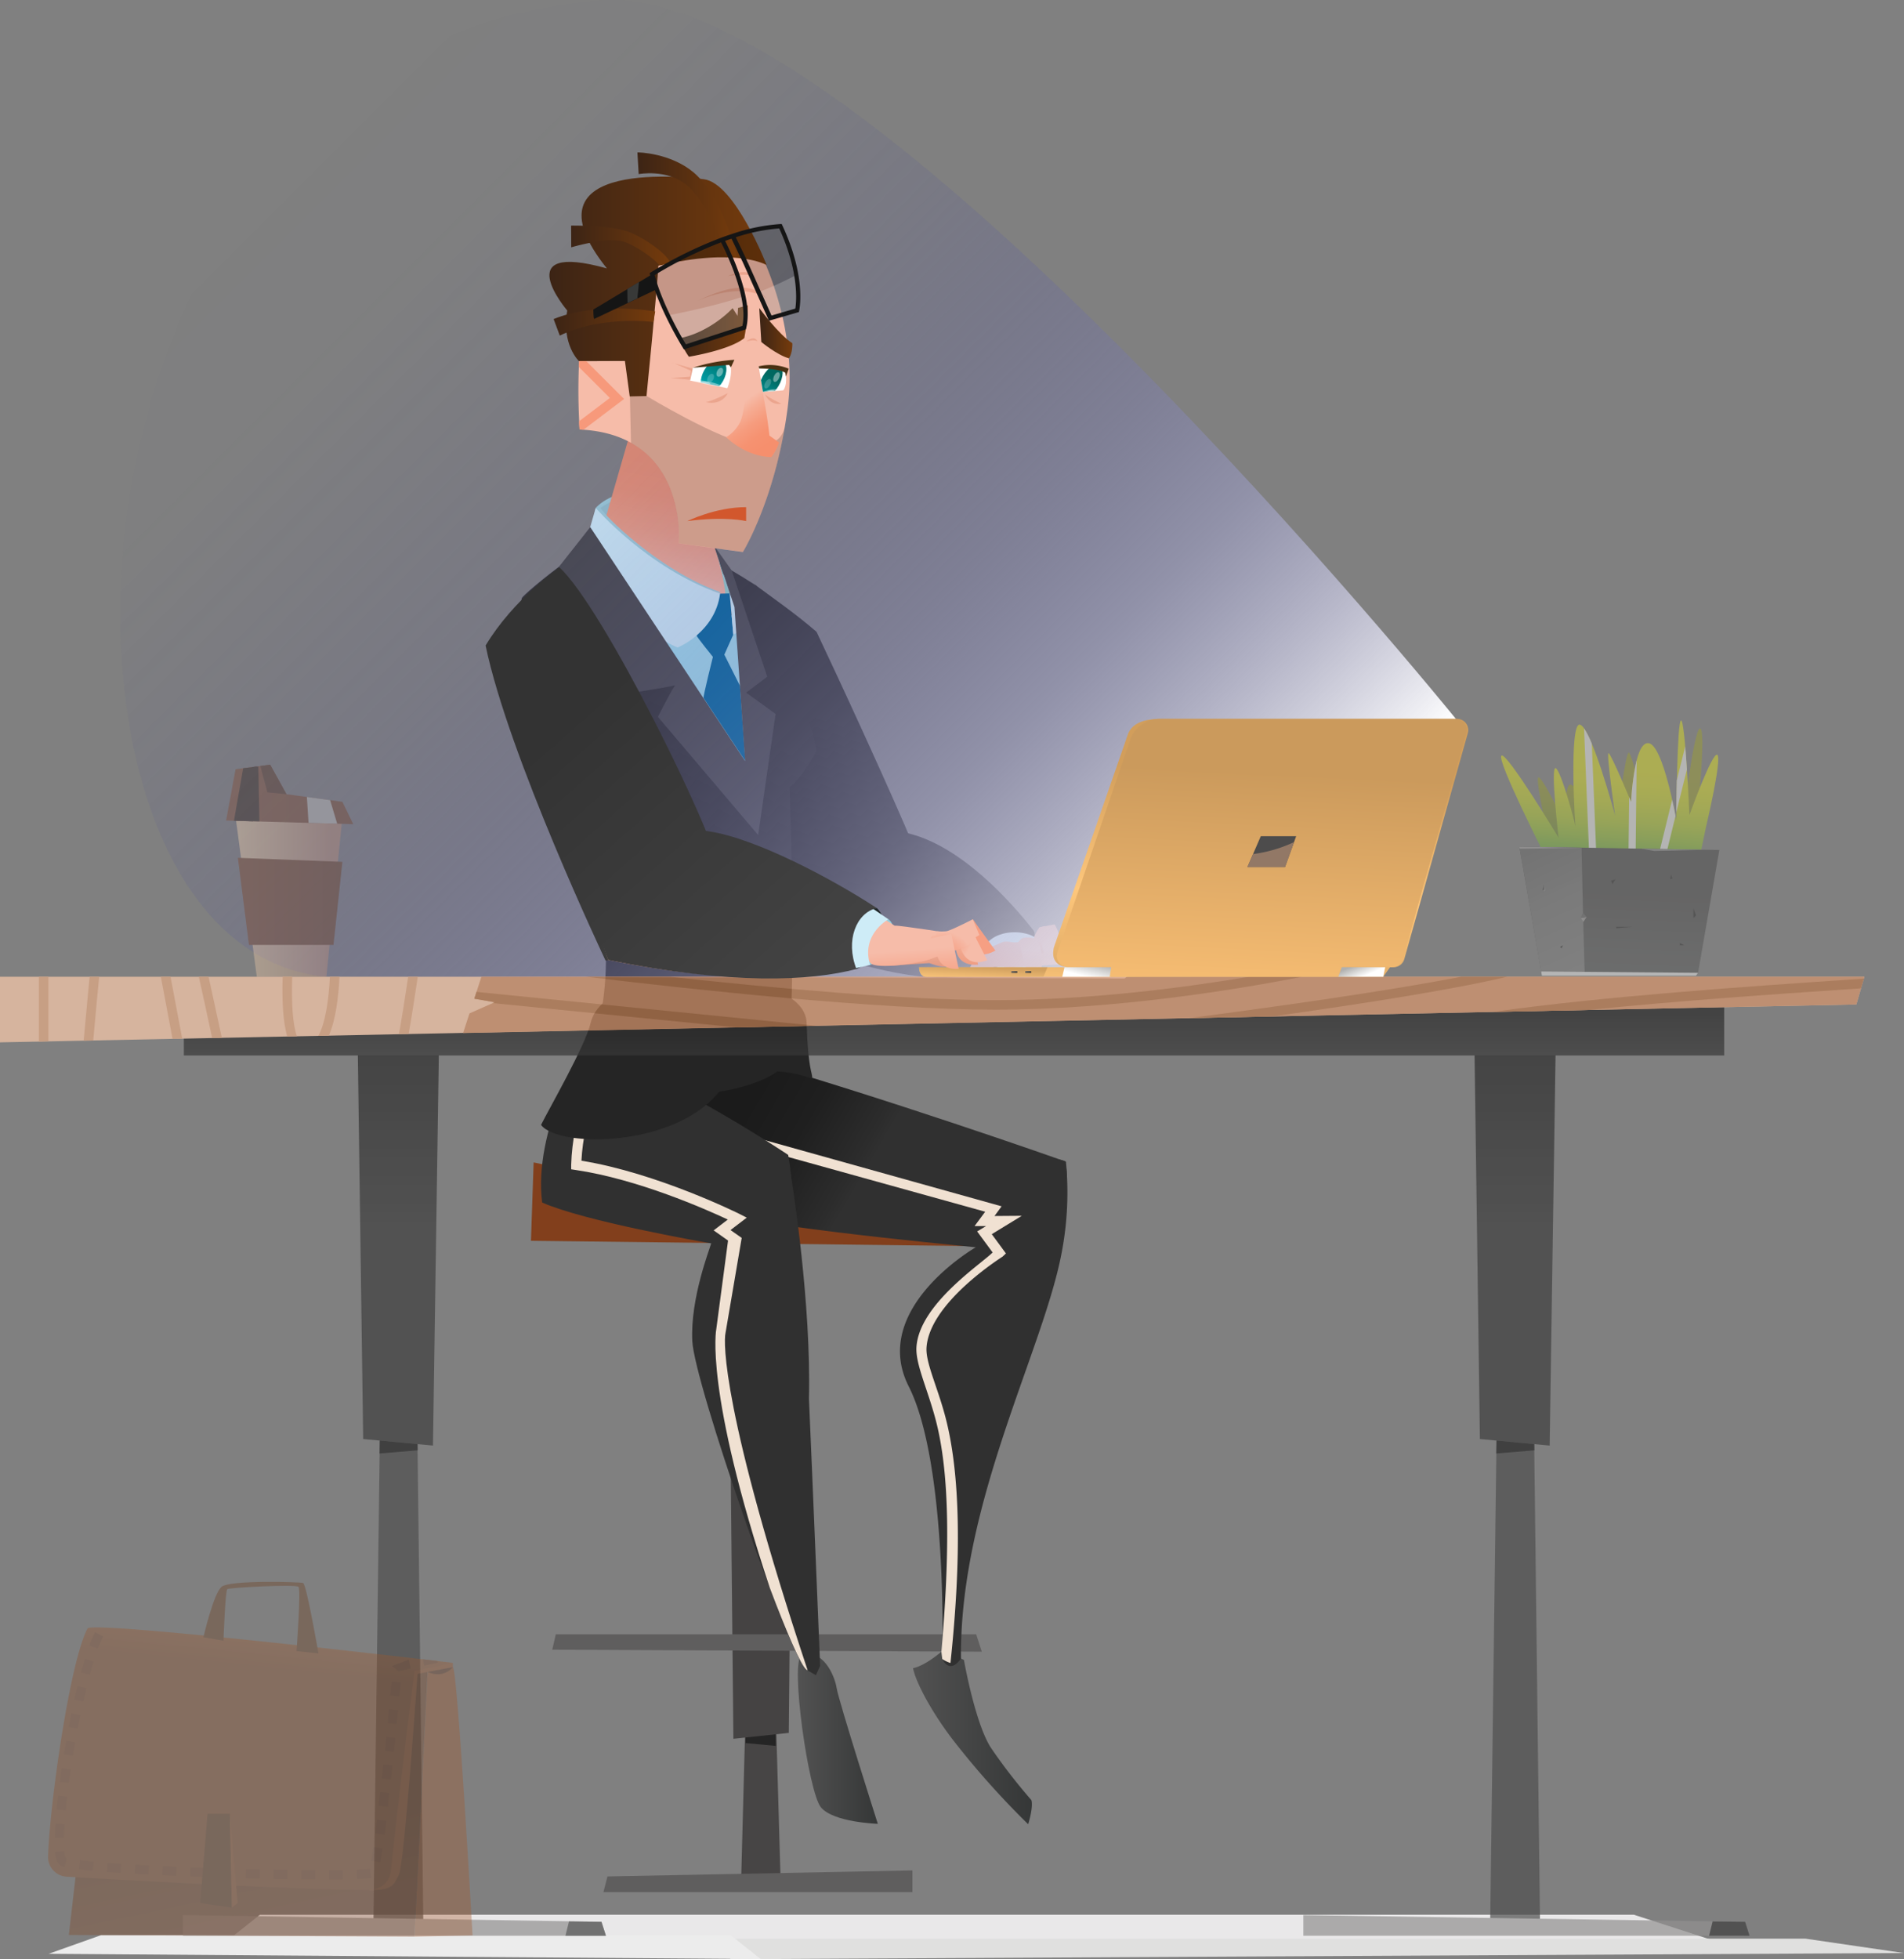 <svg xmlns="http://www.w3.org/2000/svg" xmlns:xlink="http://www.w3.org/1999/xlink" viewBox="0 0 715.26 735.94"><rect x="0" y="0" width="715.26" height="735.94" fill="#808080" stroke="none"/><defs><style>.cls-1{fill:none;}.cls-2{isolation:isolate;}.cls-3{fill:#474545;}.cls-4{fill:url(#linear-gradient);}.cls-5{fill:#252525;}.cls-6{fill:#5f5e5e;}.cls-7{fill:#823f1c;}.cls-8{fill:url(#linear-gradient-2);}.cls-9{fill:url(#linear-gradient-3);}.cls-10{fill:url(#linear-gradient-4);}.cls-11{fill:url(#linear-gradient-5);}.cls-12{fill:#f0e1d2;}.cls-12,.cls-16,.cls-48,.cls-70,.cls-79,.cls-80{mix-blend-mode:multiply;}.cls-13{fill:url(#linear-gradient-6);}.cls-14{fill:url(#linear-gradient-7);}.cls-15{fill:url(#linear-gradient-8);}.cls-17{fill:#e9e8e9;}.cls-18{fill:#e0e0df;}.cls-19{fill:#ececec;}.cls-20{fill:url(#linear-gradient-9);}.cls-21{fill:url(#linear-gradient-10);}.cls-22{fill:url(#linear-gradient-11);}.cls-23{fill:#ceecf7;}.cls-24{fill:url(#linear-gradient-12);}.cls-25{fill:url(#linear-gradient-13);}.cls-26{fill:url(#linear-gradient-14);}.cls-27{fill:url(#linear-gradient-15);}.cls-28{fill:url(#linear-gradient-16);}.cls-29{fill:url(#linear-gradient-17);}.cls-30{fill:url(#linear-gradient-18);}.cls-31{fill:url(#linear-gradient-19);}.cls-32{fill:url(#linear-gradient-20);}.cls-33{fill:url(#linear-gradient-21);}.cls-34{fill:#95c1cc;}.cls-35{fill:#9fced9;}.cls-36{fill:url(#linear-gradient-22);}.cls-37{fill:#9fdbec;}.cls-38{fill:#91cdca;}.cls-39{fill:url(#linear-gradient-23);}.cls-40{fill:#00669c;}.cls-41{fill:#49494a;}.cls-42{fill:url(#linear-gradient-24);}.cls-43{opacity:0.37;}.cls-44{fill:url(#linear-gradient-25);}.cls-45{fill:url(#linear-gradient-26);}.cls-46{fill:#26150e;mix-blend-mode:screen;}.cls-47{fill:#4e2819;}.cls-48{fill:#c6c5c5;}.cls-49{fill:url(#linear-gradient-27);}.cls-50{opacity:0.7;}.cls-51{fill:#4f4f4f;}.cls-52{fill:#919090;}.cls-53{fill:url(#linear-gradient-28);}.cls-54{fill:url(#linear-gradient-29);}.cls-55{fill:url(#linear-gradient-30);}.cls-56{fill:#fbcaab;}.cls-57{fill:#e6ac86;}.cls-58{fill:#d8966c;}.cls-59{fill:#be7c50;}.cls-60{fill:#3f3f3f;}.cls-61{opacity:0.52;}.cls-62{fill:url(#linear-gradient-31);}.cls-63{fill:url(#linear-gradient-32);}.cls-64{fill:#e4e4e3;}.cls-65{fill:url(#linear-gradient-33);}.cls-66{fill:url(#linear-gradient-34);}.cls-67{fill:#303030;}.cls-68{fill:#9b9a9a;}.cls-69{fill:#676767;}.cls-70{fill:#e7e7e7;}.cls-71{fill:#888;}.cls-72{fill:url(#linear-gradient-35);}.cls-73{fill:url(#linear-gradient-36);}.cls-74{fill:url(#linear-gradient-37);}.cls-75{fill:url(#linear-gradient-38);}.cls-76{fill:#4d4c4c;}.cls-77{fill:url(#linear-gradient-39);}.cls-78{fill:url(#linear-gradient-40);}.cls-79{fill:url(#linear-gradient-41);}.cls-80{fill:url(#linear-gradient-42);}.cls-81{fill:#927866;}.cls-82{opacity:0.35;}.cls-83{fill:#a25629;}.cls-84{fill:url(#linear-gradient-43);}.cls-85{fill:url(#linear-gradient-44);}.cls-86{fill:#673519;}.cls-87{fill:#844621;}.cls-88{fill:#6d3b1b;}.cls-89{fill:#9c5429;}.cls-90{fill:#1e2627;}.cls-91{fill:url(#linear-gradient-45);}.cls-92{fill:url(#linear-gradient-46);}.cls-93{fill:#92cddc;}.cls-94{fill:url(#linear-gradient-47);}.cls-95{fill:url(#linear-gradient-48);}.cls-96{fill:url(#linear-gradient-49);}.cls-97{fill:url(#linear-gradient-50);}.cls-98{fill:url(#linear-gradient-51);}.cls-99{fill:url(#linear-gradient-52);}.cls-100{fill:url(#radial-gradient);}.cls-101{fill:url(#radial-gradient-2);}.cls-102{fill:url(#linear-gradient-53);}.cls-103{fill:url(#linear-gradient-54);}.cls-104{fill:#f6bca9;}.cls-105{fill:#eba58e;}.cls-106{fill:#74584d;opacity:0.32;}.cls-107{fill:url(#linear-gradient-55);}.cls-108{fill:url(#linear-gradient-56);}.cls-109{fill:url(#linear-gradient-57);}.cls-110{fill:#d2572d;}.cls-111{fill:#f7997b;}.cls-112,.cls-115,.cls-116,.cls-124{fill:#fff;}.cls-113{clip-path:url(#clip-path);}.cls-114{fill:url(#linear-gradient-58);}.cls-115,.cls-125{opacity:0.2;}.cls-116{opacity:0.4;}.cls-117{clip-path:url(#clip-path-2);}.cls-118{fill:url(#linear-gradient-59);}.cls-119{fill:url(#linear-gradient-61);}.cls-120{fill:url(#linear-gradient-62);}.cls-121{fill:url(#linear-gradient-63);}.cls-122{fill:#4b3214;}.cls-123{fill:url(#linear-gradient-64);}.cls-124{opacity:0.5;}.cls-125{fill:#010101;}.cls-126{fill:#151515;}.cls-127{fill:#383938;}</style><linearGradient id="linear-gradient" x1="7462" y1="559.44" x2="7462" y2="461.82" gradientTransform="translate(-7176.17)" gradientUnits="userSpaceOnUse"><stop offset="0" stop-color="#454343"/><stop offset="1" stop-color="#2d2d2c"/></linearGradient><linearGradient id="linear-gradient-2" x1="342.99" y1="652.51" x2="387.63" y2="652.51" gradientUnits="userSpaceOnUse"><stop offset="0" stop-color="#525252"/><stop offset="1" stop-color="#353737"/></linearGradient><linearGradient id="linear-gradient-3" x1="299.73" y1="653.22" x2="329.76" y2="653.22" xlink:href="#linear-gradient-2"/><linearGradient id="linear-gradient-4" x1="324.5" y1="441.36" x2="280.7" y2="415.81" gradientUnits="userSpaceOnUse"><stop offset="0" stop-color="#303030"/><stop offset="0.1" stop-color="#2c2c2c"/><stop offset="0.57" stop-color="#1f1f1f"/><stop offset="1" stop-color="#1b1b1b"/></linearGradient><linearGradient id="linear-gradient-5" x1="295.28" y1="482.56" x2="254.15" y2="458.57" gradientUnits="userSpaceOnUse"><stop offset="0" stop-color="#303030"/><stop offset="1" stop-color="#303030"/></linearGradient><linearGradient id="linear-gradient-6" x1="249.44" y1="419.01" x2="248.48" y2="389.99" xlink:href="#linear-gradient-5"/><linearGradient id="linear-gradient-7" x1="279.34" y1="420.41" x2="278.41" y2="392.27" xlink:href="#linear-gradient-5"/><linearGradient id="linear-gradient-8" x1="271.83" y1="218.15" x2="260.02" y2="349.29" gradientUnits="userSpaceOnUse"><stop offset="0" stop-color="#333"/><stop offset="1" stop-color="#252525"/></linearGradient><linearGradient id="linear-gradient-9" x1="314.44" y1="270.63" x2="294.93" y2="326.13" gradientUnits="userSpaceOnUse"><stop offset="0" stop-color="#333"/><stop offset="1" stop-color="#212121"/></linearGradient><linearGradient id="linear-gradient-10" x1="7527.79" y1="328.53" x2="7520.28" y2="360.35" gradientTransform="translate(-7176.17)" gradientUnits="userSpaceOnUse"><stop offset="0" stop-color="#f6bca9"/><stop offset="0.61" stop-color="#ea9579"/><stop offset="1" stop-color="#e47f5f"/></linearGradient><linearGradient id="linear-gradient-11" x1="366.66" y1="291.2" x2="348.46" y2="342.96" xlink:href="#linear-gradient-9"/><linearGradient id="linear-gradient-12" x1="7565.11" y1="353.22" x2="7563.05" y2="365.14" gradientTransform="translate(-7176.17)" gradientUnits="userSpaceOnUse"><stop offset="0" stop-color="#f6bca9"/><stop offset="1" stop-color="#f09b7f"/></linearGradient><linearGradient id="linear-gradient-13" x1="402.66" y1="356.92" x2="404.34" y2="366.78" gradientTransform="matrix(1, 0, 0, 1, 0, 0)" xlink:href="#linear-gradient-10"/><linearGradient id="linear-gradient-14" x1="7575.13" y1="355" x2="7576.69" y2="364.16" xlink:href="#linear-gradient-10"/><linearGradient id="linear-gradient-15" x1="7331.36" y1="-979.4" x2="7333.22" y2="-966.14" gradientTransform="translate(-6744.3 -1532.05) rotate(22.38)" xlink:href="#linear-gradient-10"/><linearGradient id="linear-gradient-16" x1="7454.18" y1="-597.32" x2="7456.02" y2="-584.2" gradientTransform="matrix(0.96, 0.27, -0.27, 0.96, -6933.89, -1099.61)" xlink:href="#linear-gradient-10"/><linearGradient id="linear-gradient-17" x1="7568.63" y1="353" x2="7570.62" y2="364.67" xlink:href="#linear-gradient-10"/><linearGradient id="linear-gradient-18" x1="7571.13" y1="355.69" x2="7572.98" y2="368.8" xlink:href="#linear-gradient-10"/><linearGradient id="linear-gradient-19" x1="7562.12" y1="353.43" x2="7561.32" y2="371.29" xlink:href="#linear-gradient-10"/><linearGradient id="linear-gradient-20" x1="7563.49" y1="356.76" x2="7565.33" y2="369.88" xlink:href="#linear-gradient-10"/><linearGradient id="linear-gradient-21" x1="7549.54" y1="350.53" x2="7547.48" y2="362.45" xlink:href="#linear-gradient-12"/><linearGradient id="linear-gradient-22" x1="269.42" y1="266.26" x2="230.69" y2="341.12" xlink:href="#linear-gradient-8"/><linearGradient id="linear-gradient-23" x1="7563.62" y1="222.75" x2="7573.16" y2="175.08" gradientTransform="translate(-7316.17)" gradientUnits="userSpaceOnUse"><stop offset="0" stop-color="#f6bca9"/><stop offset="0.19" stop-color="#f1ad96"/><stop offset="0.47" stop-color="#eb9c81"/><stop offset="0.74" stop-color="#e89174"/><stop offset="1" stop-color="#e78e70"/></linearGradient><linearGradient id="linear-gradient-24" x1="414.77" y1="402.15" x2="88.5" y2="75.88" gradientUnits="userSpaceOnUse"><stop offset="0" stop-color="#fff"/><stop offset="0.02" stop-color="#f6f6fa" stop-opacity="0.96"/><stop offset="0.14" stop-color="#c8c8e1" stop-opacity="0.74"/><stop offset="0.25" stop-color="#9fa0cb" stop-opacity="0.54"/><stop offset="0.37" stop-color="#7c7db8" stop-opacity="0.37"/><stop offset="0.49" stop-color="#6061a9" stop-opacity="0.24"/><stop offset="0.61" stop-color="#4a4c9d" stop-opacity="0.13"/><stop offset="0.74" stop-color="#3a3c95" stop-opacity="0.06"/><stop offset="0.86" stop-color="#313390" stop-opacity="0.01"/><stop offset="1" stop-color="#2e308e" stop-opacity="0"/></linearGradient><linearGradient id="linear-gradient-25" x1="74.57" y1="336.86" x2="110.58" y2="336.86" gradientTransform="translate(13.93)" gradientUnits="userSpaceOnUse"><stop offset="0" stop-color="#ffdcb2"/><stop offset="1" stop-color="#bd8d7b"/></linearGradient><linearGradient id="linear-gradient-26" x1="71.01" y1="298.41" x2="118.78" y2="298.41" gradientTransform="translate(13.93)" gradientUnits="userSpaceOnUse"><stop offset="0" stop-color="#83472d"/><stop offset="1" stop-color="#733e26"/></linearGradient><linearGradient id="linear-gradient-27" x1="75.43" y1="338.59" x2="114.69" y2="338.59" gradientTransform="translate(13.93)" gradientUnits="userSpaceOnUse"><stop offset="0" stop-color="#7f4223"/><stop offset="1" stop-color="#67351b"/></linearGradient><linearGradient id="linear-gradient-28" x1="452.9" y1="464.04" x2="452.9" y2="381.78" gradientTransform="matrix(-1, 0, 0, 1, 1022.06, 0)" gradientUnits="userSpaceOnUse"><stop offset="0" stop-color="#3f3f3f"/><stop offset="1" stop-color="#272727"/></linearGradient><linearGradient id="linear-gradient-29" x1="872.41" y1="464.04" x2="872.41" y2="381.78" xlink:href="#linear-gradient-28"/><linearGradient id="linear-gradient-30" x1="663.67" y1="404.95" x2="663.67" y2="377.72" xlink:href="#linear-gradient-28"/><linearGradient id="linear-gradient-31" x1="415.79" y1="319.97" x2="413.5" y2="288.89" gradientTransform="matrix(-1, 0, 0, 1, 1022.06, 0)" gradientUnits="userSpaceOnUse"><stop offset="0" stop-color="#67883a"/><stop offset="0.14" stop-color="#748d39"/><stop offset="0.44" stop-color="#899538"/><stop offset="0.73" stop-color="#969937"/><stop offset="1" stop-color="#9a9b37"/></linearGradient><linearGradient id="linear-gradient-32" x1="420.08" y1="321.81" x2="417.57" y2="287.81" gradientTransform="matrix(-1, 0, 0, 1, 1022.06, 0)" gradientUnits="userSpaceOnUse"><stop offset="0" stop-color="#6bab43"/><stop offset="0.21" stop-color="#91ba3a"/><stop offset="0.41" stop-color="#afc634"/><stop offset="0.62" stop-color="#c4cf2f"/><stop offset="0.81" stop-color="#d1d42c"/><stop offset="1" stop-color="#d5d62b"/></linearGradient><linearGradient id="linear-gradient-33" x1="414.42" y1="335.22" x2="416.33" y2="381.75" gradientTransform="matrix(-1, 0, 0, 1, 1022.06, 0)" gradientUnits="userSpaceOnUse"><stop offset="0" stop-color="#4d4c4c"/><stop offset="0.51" stop-color="#585959"/><stop offset="1" stop-color="#5c5d5d"/></linearGradient><linearGradient id="linear-gradient-34" x1="460.68" y1="287.19" x2="411.75" y2="393.99" gradientTransform="matrix(-1, 0, 0, 1, 1022.06, 0)" gradientUnits="userSpaceOnUse"><stop offset="0" stop-color="#4d4c4c"/><stop offset="0.2" stop-color="#606060"/><stop offset="0.47" stop-color="#757575"/><stop offset="0.75" stop-color="#828282"/><stop offset="1" stop-color="#868686"/></linearGradient><linearGradient id="linear-gradient-35" x1="3355.96" y1="290.17" x2="3351.27" y2="383.9" gradientTransform="translate(-2881.04)" gradientUnits="userSpaceOnUse"><stop offset="0" stop-color="#d29e5b"/><stop offset="0.5" stop-color="#fec77c"/><stop offset="1" stop-color="#d29e5b"/></linearGradient><linearGradient id="linear-gradient-36" x1="3314.87" y1="361.72" x2="3314.31" y2="372.87" gradientTransform="translate(-2881.04)" gradientUnits="userSpaceOnUse"><stop offset="0" stop-color="#e7b26c"/><stop offset="1" stop-color="#fec77c"/></linearGradient><linearGradient id="linear-gradient-37" x1="3356.4" y1="290.22" x2="3351.72" y2="383.95" gradientTransform="translate(-2881.04)" gradientUnits="userSpaceOnUse"><stop offset="0" stop-color="#cb9a5c"/><stop offset="1" stop-color="#fdc276"/></linearGradient><linearGradient id="linear-gradient-38" x1="3250.43" y1="363.45" x2="3250.16" y2="368.77" gradientTransform="translate(-2881.04)" gradientUnits="userSpaceOnUse"><stop offset="0" stop-color="#d3a261"/><stop offset="1" stop-color="#fec77c"/></linearGradient><linearGradient id="linear-gradient-39" x1="3266.56" y1="364.1" x2="3268.01" y2="366.05" gradientTransform="translate(-2881.04)" gradientUnits="userSpaceOnUse"><stop offset="0" stop-color="#6e6e6e"/><stop offset="1" stop-color="#333"/></linearGradient><linearGradient id="linear-gradient-40" x1="3261.33" y1="364.1" x2="3262.77" y2="366.05" xlink:href="#linear-gradient-39"/><linearGradient id="linear-gradient-41" x1="3290.48" y1="360.81" x2="3289.02" y2="366.79" gradientTransform="translate(-2881.04)" gradientUnits="userSpaceOnUse"><stop offset="0" stop-color="#b0b0af"/><stop offset="1" stop-color="#fff"/></linearGradient><linearGradient id="linear-gradient-42" x1="3391.32" y1="362.02" x2="3393.27" y2="366.74" gradientTransform="translate(-2881.04)" gradientUnits="userSpaceOnUse"><stop offset="0" stop-color="#b0b0af"/><stop offset="0.6" stop-color="#e0e0df"/><stop offset="1" stop-color="#fff"/></linearGradient><linearGradient id="linear-gradient-43" x1="7551.41" y1="720.37" x2="7557.26" y2="692.84" gradientTransform="matrix(-1, 0, 0, 1, 7653.94, 0)" gradientUnits="userSpaceOnUse"><stop offset="0" stop-color="#844621"/><stop offset="1" stop-color="#79401d"/></linearGradient><linearGradient id="linear-gradient-44" x1="7556.5" y1="626.02" x2="7555.58" y2="616.99" gradientTransform="matrix(-1, 0, 0, 1, 7653.94, 0)" gradientUnits="userSpaceOnUse"><stop offset="0" stop-color="#904d24"/><stop offset="1" stop-color="#9d5529"/></linearGradient><linearGradient id="linear-gradient-45" x1="208.07" y1="274.67" x2="303.51" y2="382.84" gradientUnits="userSpaceOnUse"><stop offset="0" stop-color="#333"/><stop offset="1" stop-color="#444"/></linearGradient><linearGradient id="linear-gradient-46" x1="7520.22" y1="352.45" x2="7521.16" y2="373.31" gradientTransform="translate(-7176.17)" gradientUnits="userSpaceOnUse"><stop offset="0" stop-color="#f6bca9"/><stop offset="0.14" stop-color="#f1b19c"/><stop offset="0.44" stop-color="#e79f87"/><stop offset="0.73" stop-color="#e2947a"/><stop offset="1" stop-color="#e09076"/></linearGradient><linearGradient id="linear-gradient-47" x1="7459.73" y1="350.25" x2="7447.75" y2="418.11" gradientTransform="translate(-7176.17)" gradientUnits="userSpaceOnUse"><stop offset="0" stop-color="#f6bca9"/><stop offset="0.34" stop-color="#f6ac94"/><stop offset="0.68" stop-color="#f6a287"/><stop offset="1" stop-color="#f69f83"/></linearGradient><linearGradient id="linear-gradient-48" x1="7519.21" y1="356.81" x2="7520.58" y2="374.89" xlink:href="#linear-gradient-47"/><linearGradient id="linear-gradient-49" x1="210.13" y1="272.85" x2="305.57" y2="381.02" xlink:href="#linear-gradient-45"/><linearGradient id="linear-gradient-50" x1="7540.56" y1="351.13" x2="7537.75" y2="367.07" gradientTransform="translate(-7176.17)" gradientUnits="userSpaceOnUse"><stop offset="0" stop-color="#f6bca9"/><stop offset="0.06" stop-color="#f5b8a4"/><stop offset="0.38" stop-color="#f1a88f"/><stop offset="0.7" stop-color="#ef9d82"/><stop offset="1" stop-color="#ee9a7e"/></linearGradient><linearGradient id="linear-gradient-51" x1="7197.74" y1="1747.04" x2="7194.75" y2="1763.96" gradientTransform="matrix(0.91, -0.43, 0.45, 0.96, -6937.54, 1730.74)" xlink:href="#linear-gradient-47"/><linearGradient id="linear-gradient-52" x1="7535.87" y1="350.99" x2="7533.46" y2="364.64" xlink:href="#linear-gradient-47"/><radialGradient id="radial-gradient" cx="7383.81" cy="1296" r="11.31" gradientTransform="matrix(0.96, -0.28, 0.29, 1, -7110.21, 1122.45)" gradientUnits="userSpaceOnUse"><stop offset="0" stop-color="#f69f83"/><stop offset="0.32" stop-color="#f6a287"/><stop offset="0.66" stop-color="#f6ac94"/><stop offset="1" stop-color="#f6bca9"/></radialGradient><radialGradient id="radial-gradient-2" cx="7530.49" cy="361.07" r="11.31" gradientTransform="translate(-7176.17)" xlink:href="#radial-gradient"/><linearGradient id="linear-gradient-53" x1="7527.24" y1="356.2" x2="7528.61" y2="374.28" xlink:href="#linear-gradient-47"/><linearGradient id="linear-gradient-54" x1="7531.72" y1="355.86" x2="7533.09" y2="373.94" xlink:href="#linear-gradient-47"/><linearGradient id="linear-gradient-55" x1="206.39" y1="107.63" x2="288.01" y2="107.63" gradientUnits="userSpaceOnUse"><stop offset="0" stop-color="#3c2415"/><stop offset="1" stop-color="#753b0c"/></linearGradient><linearGradient id="linear-gradient-56" x1="285.23" y1="125.16" x2="297.66" y2="125.16" xlink:href="#linear-gradient-55"/><linearGradient id="linear-gradient-57" x1="255.27" y1="124.36" x2="280.88" y2="124.36" xlink:href="#linear-gradient-55"/><clipPath id="clip-path"><path class="cls-1" d="M273.68,135.61s2.37,2.66-.42,10.2c-7-1.73-14-2.86-14-2.86l1.05-4.82Z"/></clipPath><linearGradient id="linear-gradient-58" x1="7441.58" y1="-2659.98" x2="7444.01" y2="-2676.66" gradientTransform="translate(-7629.31 -254.27) rotate(22.59)" gradientUnits="userSpaceOnUse"><stop offset="0" stop-color="#00b5c4"/><stop offset="1" stop-color="#006860"/></linearGradient><clipPath id="clip-path-2"><path class="cls-1" d="M295,139.82c1,4.79-.7,6.75-.7,6.75l-7.69.59L285,137.6S290.88,137.12,295,139.82Z"/></clipPath><linearGradient id="linear-gradient-59" x1="6195.62" y1="-2842.15" x2="6197.8" y2="-2856.81" gradientTransform="matrix(1.12, 0.5, -0.36, 0.94, -7652.06, -255.31)" xlink:href="#linear-gradient-58"/><linearGradient id="linear-gradient-61" x1="207.97" y1="120.96" x2="246.13" y2="120.96" xlink:href="#linear-gradient-55"/><linearGradient id="linear-gradient-62" x1="214.51" y1="92.3" x2="251.74" y2="92.3" xlink:href="#linear-gradient-55"/><linearGradient id="linear-gradient-63" x1="239.45" y1="77" x2="276.72" y2="77" xlink:href="#linear-gradient-55"/><linearGradient id="linear-gradient-64" x1="7672.1" y1="-762.37" x2="7684.54" y2="-748.84" gradientTransform="translate(-7426.47 -92.16) rotate(7.48)" gradientUnits="userSpaceOnUse"><stop offset="0" stop-color="#f6bca9"/><stop offset="0.21" stop-color="#f6ac93"/><stop offset="0.48" stop-color="#f69c7e"/><stop offset="0.75" stop-color="#f69271"/><stop offset="1" stop-color="#f68f6d"/></linearGradient></defs><title>Asset 2</title><g class="cls-2"><g id="Layer_2" data-name="Layer 2"><g id="Layer_1-2" data-name="Layer 1"><polygon class="cls-3" points="293.3 708.47 278.36 708.47 280.32 634.64 291.17 634.43 293.3 708.47"/><polygon class="cls-4" points="296.32 650.93 275.51 653.14 273.56 458.78 298.1 458.78 296.32 650.93"/><polygon class="cls-5" points="280.09 654.75 291.43 655.81 291.38 651.46 280.11 652.65 280.09 654.75"/><polygon class="cls-6" points="342.75 702.59 228.2 704.85 226.69 710.74 342.75 710.74 342.75 702.59"/><polygon class="cls-7" points="372.06 468.16 199.46 466.08 200.47 436.64 239.19 444.76 367.74 442.9 372.06 468.16"/><polygon class="cls-6" points="368.83 620.43 207.46 619.68 208.8 613.88 366.7 613.88 368.83 620.43"/><path class="cls-8" d="M354.4,619.78S348,625.59,343,626.61c.8,4.6,6.28,15.52,14.81,26.72a312.93,312.93,0,0,0,28.44,31.91c2.13-7.2,1.18-9.09,1.18-9.09a210,210,0,0,1-15.12-19.54c-6-9.14-10.2-33.09-10.2-33.09Z"/><path class="cls-9" d="M301.14,621.9c7.82-2.94,12.39,7.32,13.15,12.18s15.47,51,15.47,51-16.62-.5-21.36-6.17S296.71,623.56,301.14,621.9Z"/><path class="cls-10" d="M276,396.17s-39.26,12.74-15.6,57c15,6.7,93.32,14,106.08,15.35,10.47,1.08,23.53.15,28.93-7.24,7.25-9.93,5.46-22.95,4.55-25.1C397,435.13,333.21,412.61,276,396.17Z"/><path class="cls-11" d="M380.24,443.18a39.88,39.88,0,0,0-13.72,25.36s-39.93,23-25.15,52.23S354,623.21,354,623.21s2.67,6,7-.23c-.55-58.91,31.43-116.6,38-153.36a119.62,119.62,0,0,0,1.42-33.29C398.29,435.35,392.06,433.37,380.24,443.18Z"/><path class="cls-12" d="M373.6,456.77l2.66-3.64L266.85,422.55l-1.13,3.61,104.38,29-4,5.4h4.32l-3.34,2,5.81,7.9c-4.37,4.42-27.55,19.46-28.61,35.52-.41,6.2,3.95,15.26,7.06,26.74,5.65,20.82,5.43,51.37,2.31,87.79.21,1.72.32,2.67.32,2.67a12,12,0,0,0,3.08,1.49c4.13-38.77,3.86-71.13-2.06-93-3-11.13-7.3-19.92-6.93-25.49,1.11-17,28.43-34,28.62-34.2l1.21-1.15-5.32-7.24,11.29-6.9Z"/><path class="cls-13" d="M219.27,392.8s-19.06,31.72-15.6,58.9c15.75,7,59.94,14.74,63.54,15.35,25.92,4.39,33.66-6.18,28.88-33.24C292.77,431.62,255.28,406.68,219.27,392.8Z"/><path class="cls-14" d="M303.89,525.45c.88-35.81-6.07-79.43-6.73-83.83-1.31-8.7-20.75-10.41-30,25.43-.53,2.09-7.89,20.62-7.09,36.71s36.55,118.66,42.76,123.39l3.68,2.1,1.58-3.52S305.13,553.06,303.89,525.45Z"/><path class="cls-12" d="M272.54,500.76,278.63,465l-4.2-2.95,6.09-4.66L277.81,456c-.31-.15-31-15.43-59.39-20,.89-17,8-32.41,8.1-32.57l-3.43-1.61c-.32.7-8,17.24-8.52,35.73l0,1.68,1.66.25c23.34,3.44,48.9,14.74,57.18,18.62l-5.32,4.07,5.41,3.82-4.41,33.21s-4.65,22.55,20.1,97.27c6.27,16.58,11.65,29.11,13.73,30.69l.49.28C271.24,530.72,271.78,504.07,272.54,500.76Z"/><path class="cls-15" d="M221.91,384.17c-2.08,8.78-15.65,32.3-18.66,38.38,6.76,9.08,54.71,8.57,69.3-15.92,16.27-8.75,32.6-1.19,32.6-1.46,0-2.66-1.58-3.2-2.14-21C302.33,362.43,227.64,360.05,221.91,384.17Z"/><g class="cls-16"><polygon class="cls-17" points="82.35 731.39 97.67 719.22 613.74 719.22 651.34 731.39 82.35 731.39"/><polygon class="cls-18" points="715.26 733.63 678.26 728.22 269.1 728.22 274.45 735.94 715.26 733.63"/><polygon class="cls-19" points="285.76 735.88 274.45 726.9 37.98 726.9 18.25 733.91 285.76 735.88"/></g><path class="cls-20" d="M284.12,220c4.63,3.48,14.49,10.28,22.62,17.33,7.73,16.25,28.88,62.08,36.52,80.68,5.82,14.19-15.82,53.22-36.52,38.63C287.84,343.34,273,211.68,284.12,220Z"/><path class="cls-21" d="M309.65,358.35s-12.42-41.53,30.28-44.74c22.83,4.7,41.32,27.87,47.17,35.48,1,1.33-2.14,6.61-2.14,6.61S378.43,375,309.65,358.35Z"/><path class="cls-22" d="M309.65,358.35s-14.51-44.25,30.28-45.61c20.95,4.31,40.59,26.91,48.21,36.63,2.14,2.73-2,11.13-16.08,15.14S344.94,369.35,309.65,358.35Z"/><ellipse class="cls-23" cx="381.14" cy="357.37" rx="11.38" ry="7.19"/><path class="cls-24" d="M376.66,353.86s-1.44,8.86.83,9.4,17.11-1,21.93-1.05c1.68-6,.53-8.89.53-8.89s-6.28-2.67-17.38.54C380.71,354.4,378.81,353.3,376.66,353.86Z"/><path class="cls-25" d="M407.89,356.93c1,2.39-1.36,3.89-3.44,3.68s-6-.76-6.68-2.42-1.06-4.2.77-4.83S406.92,354.55,407.89,356.93Z"/><path class="cls-26" d="M398.38,351.11s-3.25,1.46-3.91,3.9.39,3.8,2.49,3.9,6.85-.62,7-2.65S403.53,350.89,398.38,351.11Z"/><path class="cls-27" d="M404.41,354.26c.09-.11,4.4,1.19,4.4,1.19a12.54,12.54,0,0,1-2.34,9.61c-3.08-.61-4-1.78-4-1.78S403.42,355.59,404.41,354.26Z"/><path class="cls-28" d="M398.38,351.11a40.77,40.77,0,0,1,5.34.52,14.27,14.27,0,0,1-1.38,11.16c-3.57-.29-4.81-1.49-4.81-1.49S397.45,352.75,398.38,351.11Z"/><path class="cls-29" d="M390.45,348.4a11.71,11.71,0,0,0-1.38,2.25,12.18,12.18,0,0,0-.8,2.13c-.72,2.64.68,5.15,3,5.26s5.58-2.78,5.73-5S396,346.51,390.45,348.4Z"/><path class="cls-30" d="M390.45,348.4c.06-.17,5.77-1.15,5.77-1.15A17,17,0,0,1,398,359.84c-3.74.78-5.35-.14-5.35-.14S390,350.47,390.45,348.4Z"/><path class="cls-31" d="M389.15,352.69a8.51,8.51,0,0,0-4.85-.34c-1,.18-3.5,3.18-2.27,5.64s4.37,2.09,5.81,1.22S391,356.54,389.15,352.69Z"/><path class="cls-32" d="M383.38,353.78c.06-.16,5.77-1.09,5.77-1.09A15.18,15.18,0,0,1,391,364.53c-3.74.74-5.35-.13-5.35-.13S382.89,355.73,383.38,353.78Z"/><path class="cls-33" d="M376.66,353.86,367.22,358l-3.54,6.81s6.37,3.35,8.48-1.4a29.43,29.43,0,0,1,5.33-.17S381.53,358.3,376.66,353.86Z"/><polygon class="cls-34" points="272.68 222.67 264.28 195.88 265.11 195.47 274.12 222.96 272.68 222.67"/><path class="cls-34" d="M265.11,195.47s-25.85-19.15-41.46-4.19c-1.29,10.84-1.68,14.14-1.68,14.14s9.13-12.68,36.35-2.41C263,201.47,265.11,195.47,265.11,195.47Z"/><path class="cls-35" d="M223.79,190.8s6.52-7.84,20.5-5.7c14.59,2.24,20.82,10.37,20.82,10.37l-.83.41s-8.74-8-20.2-9.49-18.43,4.41-18.43,4.41Z"/><path class="cls-36" d="M297,385.71c1.74-36.45-.41-89.92-.41-89.92s5.45-4.4,10.15-13.8c-4.12-22.91-22.62-62-22.62-62s-33.49-21.74-45.53-22-42.4,25.5-42.59,26.73c-11.46,72.55,25.85,102.22,25.85,102.22s12.63,28.19.54,67.79c-2.56,8.66,17.11,16.28,36.87,16.18,18.8-.1,37.68-7.5,37.53-15.46C296.73,392.25,296.83,389.14,297,385.71Z"/><polygon class="cls-37" points="240.09 231.92 282.36 291.32 278.03 231.06 240.09 231.92"/><polygon class="cls-38" points="274.12 222.96 265.11 195.47 258.32 203.01 274.88 237.14 274.12 222.96"/><path class="cls-39" d="M236.33,164,225,203.26s20.73,32.47,41.24,32.18S251.45,164,251.45,164Z"/><path class="cls-35" d="M225.65,190.8c.64,2.09,21.59,23.35,44.86,31.6V223s-30.75-10.13-36.37-15.1-10.35-17.14-10.35-17.14Z"/><path class="cls-40" d="M270.51,223l3.61-.08,1.35,15.45-3.37,7.53L278,257.66l2,28.24s-15.45-23.29-15.7-23.71,3.51-15.45,3.51-15.45-6.33-7.8-6.1-8S270.51,223,270.51,223Z"/><polygon class="cls-23" points="274.12 222.96 275.47 238.41 280.31 235.45 272.21 216.3 271.51 215.31 274.12 222.96"/><path class="cls-23" d="M223.79,190.8S243,213.24,270.51,223c-1.9,14.55-15.93,20.23-15.93,20.23s-21.23-7.81-34.92-37.78C221.47,198.7,223.79,190.8,223.79,190.8Z"/><path class="cls-41" d="M221.73,198l-11.82,15,29.32,46.95s15-2.39,14.54-2.6-6.62,11.92-6.62,11.92l37.66,44.4,6.55-45.49-11.05-8,7.91-6L274.88,214.3l-6.69-9.42L275.91,228l4,57.88Z"/><path class="cls-42" d="M422.46,367.55l-299.84-.66C1.66,356,12.59,15.26,226.36.12,322.92-6.71,546.89,270,546.89,270"/><g class="cls-43"><polygon class="cls-44" points="122.62 366.89 96.47 366.89 88.5 306.84 128.62 306.84 122.62 366.89"/><polygon class="cls-45" points="132.71 309.59 84.94 308.22 88.5 288.94 101.49 287.24 107.63 298.33 128.62 301.18 132.71 309.59"/><polygon class="cls-46" points="97.05 287.9 97.43 308.51 87.89 308.31 91.35 288.57 97.05 287.9"/><polygon class="cls-47" points="107.63 298.33 100.47 297.64 97.79 287.72 101.49 287.24 107.63 298.33"/><path class="cls-46" d="M94.7,288.13c0,.33-2.36,20.3-2.36,20.3l2.69.08,1.39-20.61Z"/><polygon class="cls-48" points="115.28 299.37 115.91 309.11 126.67 309.41 124.01 300.55 115.28 299.37"/><polygon class="cls-49" points="89.36 322.22 128.62 323.74 125.28 354.95 93.53 354.95 89.36 322.22"/></g><g class="cls-50"><polygon class="cls-51" points="559.75 725.93 578.57 725.93 576.1 522.39 562.43 522.16 559.75 725.93"/><polygon class="cls-52" points="489.61 719.37 653.52 721.89 655.21 727.13 489.61 727.13 489.61 719.37"/><polygon class="cls-53" points="555.94 540.54 582.15 543 584.62 379.22 553.7 379.22 555.94 540.54"/><polygon class="cls-5" points="576.39 544.79 562.1 545.97 562.17 541.12 576.36 542.46 576.39 544.79"/><polygon class="cls-51" points="140.24 725.93 159.06 725.93 156.6 522.39 142.93 522.16 140.24 725.93"/><polygon class="cls-52" points="68.75 719.37 225.95 721.89 227.63 727.13 68.75 727.13 68.75 719.37"/><polygon class="cls-54" points="136.43 540.54 162.65 543 165.11 379.22 134.19 379.22 136.43 540.54"/><polygon class="cls-55" points="69.07 396.47 647.71 396.47 647.71 377.87 69.07 379.22 69.07 396.47"/><polygon class="cls-5" points="156.89 544.79 142.59 545.97 142.66 541.12 156.86 542.46 156.89 544.79"/><polygon class="cls-56" points="700.37 366.89 0 366.89 0 391.54 697.35 377.31 700.37 366.89"/><path class="cls-57" d="M123.93,366.89h3.59c-.36,7.85-1.43,16.27-4,22.13l-3.92.08C122.19,384.37,123.49,375.87,123.93,366.89Z"/><path class="cls-57" d="M107.9,389.34c-1.63-5.59-2-13.9-1.71-22.45h3.58c-.3,9.4.11,17.73,1.77,22.38Z"/><path class="cls-57" d="M33.12,372.6c.18-1.91.36-3.82.55-5.71h3.58c-.82,8.56-1.6,16.86-2.22,23.94l-3.6.07C31.89,385.72,32.45,379.6,33.12,372.6Z"/><path class="cls-57" d="M153.34,366.89h3.6c-.42,2.84-.89,5.94-1.37,9-.78,5-1.47,9.21-2.06,12.48l-3.64.07C150.84,383.1,152.09,375.25,153.34,366.89Z"/><polygon class="cls-57" points="14.62 366.89 18.19 366.89 18.19 391.17 14.62 391.24 14.62 366.89"/><path class="cls-57" d="M74.69,366.89h3.65c.39,1.74.77,3.48,1.16,5.23,1.48,6.73,2.76,12.65,3.84,17.72l-3.64.08C78.23,383,76.5,375.08,74.69,366.89Z"/><polygon class="cls-57" points="60.42 366.89 64.06 366.89 68.45 390.14 64.82 390.22 60.42 366.89"/><polygon class="cls-58" points="180.85 366.89 178.17 375.14 185.85 376.47 176.37 380.66 173.96 388.05 697.35 377.31 700.37 366.89 180.85 366.89"/><polygon class="cls-59" points="178.17 375.14 179 372.59 306.67 385.33 276.79 385.94 185.12 376.8 185.85 376.47 178.17 375.14"/><path class="cls-59" d="M692.68,368.11l7.49-.51-1.07,3.66-6.18.42c-25.37,1.71-62.16,4.21-96.06,7.69l-36,.74C601.86,374.26,657.94,370.46,692.68,368.11Z"/><path class="cls-59" d="M549,366.89h17.21C546.3,371.65,512.17,377,478,381.81l-31.42.65C481.63,377.86,521.53,372.18,549,366.89Z"/><path class="cls-59" d="M373.88,379.26h-.28c-43.45,0-112.53-7.46-153.5-12.37h31.41c39.4,4.3,88.47,8.77,122.09,8.79h.28c34.92,0,70.3-4.58,95.43-8.79h20C465.7,371.52,419.4,379.26,373.88,379.26Z"/><polygon class="cls-60" points="213.75 721.75 212.41 727.13 227.63 727.13 225.95 721.89 213.75 721.75"/><polygon class="cls-60" points="643.37 721.75 642.03 727.13 657.25 727.13 655.57 721.89 643.37 721.75"/></g><g class="cls-61"><path class="cls-62" d="M637.49,307.62s3.63-33.79,1.17-34-6.92,38.66-6.92,38.66l-13.85-8.11s-4.69-21-6-21.45-4.92,29-4.92,29-15-17.4-17.2-17-2,17.43-1.79,16.09S579.24,291.41,577.9,292s4.47,26,4.47,26l51.34,5Z"/><path class="cls-63" d="M580.36,321.36S562,285.17,564.05,283.83s21.45,30.83,21.45,30.83-3.13-26.81-1.12-26.14,7.82,22.12,7.59,22.79-2.68-40.22,1.57-39.1,13,33.29,13.18,34.18-3.35-23.46-2.46-23.46,8.49,18.32,8.49,18.32.9-22.56,6.48-22.11,10.5,29,10.5,29,.23-37.53,1.79-37.53,3.13,35.52,3.13,35.52,8.71-24.13,10.5-22.57-4.25,27-4.25,27l-3,14.41Z"/><g class="cls-16"><path class="cls-64" d="M612,299.42l.76,1.83a90.31,90.31,0,0,1,2.07-15.66l-.4,36.06-2.68,0Z"/><path class="cls-64" d="M595.06,273.61a31.2,31.2,0,0,1,2.92,5.74l1.71,42.17-2.68,0Z"/><path class="cls-64" d="M628.17,300.38c.57,2.55,1,4.73,1.26,6.13l-3.74,15.23-2.75,0Z"/><path class="cls-64" d="M633.07,280.4c.23,2.68.45,5.68.64,8.65l-4,16.11c0-2.8.09-7.24.19-12Z"/></g><polygon class="cls-65" points="645.89 319.29 637.9 365.43 637.12 366.5 579.24 366.5 570.75 318.01 645.89 319.29"/><polygon class="cls-66" points="570.75 318.01 594.14 318.41 594.67 343.03 593.84 344.82 594.76 346.38 595.33 366.5 579.24 366.5 570.75 318.01"/><polygon class="cls-67" points="606.87 330.3 605.68 332.16 605.23 330.75 606.87 330.3"/><polygon class="cls-67" points="632.64 355.1 631.07 354.2 631.07 355.1 632.64 355.1"/><polygon class="cls-67" points="627.72 328.52 627.43 330.3 628.27 329.98 627.72 328.52"/><polygon class="cls-67" points="613.28 348.12 607.14 348.12 607.14 348.68 613.28 348.12"/><polygon class="cls-51" points="579.97 332.16 580.3 334.43 579.41 334.43 579.97 332.16"/><path class="cls-68" d="M580,332.16s.54,2.46.48,2.46-1-.19-1-.19l.76-.07Z"/><polygon class="cls-68" points="570.75 318.01 593.99 318.47 570.9 318.84 570.75 318.01"/><path class="cls-68" d="M593.84,344.82l2.19-.37-1.27,1.93Z"/><polygon class="cls-69" points="593.84 344.82 594.67 343.03 596.03 344.45 593.84 344.82"/><polygon class="cls-70" points="637.9 365.43 578.97 364.93 579.24 366.5 637.12 366.5 637.9 365.43"/><polygon class="cls-71" points="616.41 318.79 621.47 319.65 640.84 319.2 616.41 318.79"/><polygon class="cls-67" points="637.15 343.87 636.15 341.19 636.15 344.88 637.15 343.87"/><polygon class="cls-67" points="587.14 355.1 586.55 356.22 586.1 355.66 587.14 355.1"/></g><path class="cls-72" d="M395.94,355.74l27.87-80.22c2-4.62,7.59-5.48,12.34-5.48H547.41a4.19,4.19,0,0,1,4,5.32l-23.86,84.89a4.18,4.18,0,0,1-4,3.06h-19l-1.32,3.58H417.39l.57-3.58H401.71C398.83,363.31,394.45,361.94,395.94,355.74Z"/><path class="cls-73" d="M519.64,366.89H348c-2.73,0-2.73-3.58-2.73-3.58H522.19Z"/><path class="cls-74" d="M397.23,357.75l27.46-80.17A11.73,11.73,0,0,1,435.63,270H546.89a4.19,4.19,0,0,1,4,5.32l-23.86,84.89a4.18,4.18,0,0,1-4,3.06h-19l-1.32,3.58H416.87l.57-3.58H401.19A4.19,4.19,0,0,1,397.23,357.75Z"/><path class="cls-75" d="M393.49,363.31,392,366.89H348c-2.92,0-2.73-3.58-2.73-3.58Z"/><polygon class="cls-76" points="473.63 314.1 468.63 325.66 482.74 325.66 486.92 314.1 473.63 314.1"/><rect class="cls-77" x="385.11" y="364.81" width="2.34" height="0.64" rx="0.23" ry="0.23"/><rect class="cls-78" x="379.87" y="364.81" width="2.34" height="0.64" rx="0.23" ry="0.23"/><polygon class="cls-79" points="399.9 363.31 399.05 366.89 416.87 366.89 417.44 363.31 399.9 363.31"/><polygon class="cls-80" points="502.73 366.89 504.05 363.31 520.37 363.31 519.64 366.89 502.73 366.89"/><path class="cls-81" d="M470.72,320.81l-2.1,4.85h14.12l3.37-9.33A51.65,51.65,0,0,1,470.72,320.81Z"/><g class="cls-82"><path class="cls-83" d="M177.52,727s-5.63-100.21-7.4-100.79-9.45,1.15-9.45,1.15l-5,100.1Z"/><polygon class="cls-84" points="155.69 727.47 25.86 726.83 37.42 626.74 151.58 627.03 160.67 626.74 155.69 727.47"/><path class="cls-83" d="M170.12,624.61v1.61l-13.26,2.54s-5,71.82-7,75.44-1.94,5.86-11,5.76c-1.13-17,15.64-83.22,15.64-83.22Z"/><path class="cls-85" d="M170.12,624.61S38.57,609,32.94,611.6C26.23,624,18.69,677.72,18.06,697.33a7.37,7.37,0,0,0,6.94,7.6c22.35,1.3,90.75,5.16,113.84,5a8.06,8.06,0,0,0,8-7.21c4.18-39.08,8.88-75.11,8.88-75.11Z"/><path class="cls-86" d="M170.12,626.22s-3.32,4.53-9.45,1.81Z"/><path class="cls-87" d="M123.59,702.52c1.86,0,3.59,0,5.19,0l.05,3.47-5.22,0Zm-10.43,3.42,0-3.47c1.79,0,3.53,0,5.2,0l0,3.47Zm-10.44-.16.07-3.46,5.2.09,0,3.46Zm31.22-3.44a40.87,40.87,0,0,0,4.94-.38l.62,3.41a44.39,44.39,0,0,1-5.43.43Zm-41.65,3.21.09-3.47,5.21.13-.08,3.46Zm-10.42-.31.11-3.46,5.2.16-.1,3.46Zm-10.43-.37.13-3.46,5.2.19-.12,3.47ZM61,704.42l.16-3.46,5.2.23-.15,3.47Zm-10.43-.53.2-3.47,5.2.29-.18,3.46Zm-10.43-.68.26-3.46,5.18.36-.22,3.46Zm-10.46-1,.41-3.44c1.47.17,3.2.35,5.14.52l-.31,3.46C33,702.61,31.19,702.43,29.69,702.25Zm-7-1.5c-1.13-.71-1.73-2.22-2-5.06l3.46-.33a8.35,8.35,0,0,0,.49,2.5l.5.15-.88,3.35A5.63,5.63,0,0,1,22.74,700.75Zm116.75-1.81c.25-1.35.53-3.07.83-5.09l3.43.51c-.3,2.07-.59,3.82-.85,5.22ZM20.6,690.29c0-1.58.12-3.36.24-5.29l3.46.23c-.12,1.88-.2,3.6-.23,5.13ZM141,688.71c.22-1.63.43-3.36.65-5.16l3.45.42c-.23,1.81-.45,3.55-.66,5.19Zm-119.77-9c.16-1.68.35-3.42.56-5.22l3.44.4c-.21,1.77-.39,3.5-.55,5.15Zm121-1.38c.2-1.69.39-3.42.59-5.18l3.45.38c-.2,1.77-.4,3.5-.59,5.2Zm-119.83-9c.22-1.7.47-3.43.73-5.19l3.43.51c-.26,1.74-.5,3.45-.73,5.14Zm121-1.32c.19-1.72.37-3.46.55-5.19l3.45.36c-.18,1.74-.37,3.47-.55,5.2ZM24,659q.42-2.58.87-5.16l3.42.6c-.3,1.71-.59,3.42-.87,5.11Zm120.55-1.33c.18-1.76.35-3.49.52-5.19l3.45.35c-.17,1.7-.34,3.43-.52,5.19Zm-118.74-9c.33-1.73.67-3.45,1-5.14l3.4.69c-.34,1.68-.68,3.38-1,5.09Zm119.78-1.4c.18-1.8.35-3.54.5-5.19l3.46.33c-.16,1.66-.33,3.4-.51,5.2ZM27.93,638.4c.39-1.74.78-3.45,1.18-5.11l3.37.82q-.58,2.46-1.17,5Zm118.67-1.51.49-5.2,3.45.32-.49,5.2ZM30.41,628.2c.48-1.79,1-3.49,1.45-5.07l3.32,1c-.47,1.53-1,3.2-1.42,5Zm116.87-2.4,6.27-2.39.74,3.38-4.58,1Zm11.57-2.51,5.46.64.14.64-5.08,1.11ZM33.54,618.1a47.22,47.22,0,0,1,2.13-5l3.09,1.59a40.68,40.68,0,0,0-2,4.59Z"/><polygon class="cls-88" points="77.97 681.3 75.2 714.84 87.1 716.57 86.36 681.3 77.97 681.3"/><polygon class="cls-89" points="86.36 681.3 89.26 714.84 87.1 716.57 86.36 681.3"/><path class="cls-88" d="M76.42,615s3.76-16.33,6.79-18.94,29.34-1.87,30.64-1.44,5.78,26.45,5.78,26.45l-8.24-.87s1.74-23.12.73-24.14-26,.29-26.74.87-1.44,19.37-1.44,19.37Z"/></g><path class="cls-90" d="M329.39,341.1s4.74,4.15,2.71,12S321.73,364,321.73,364s-6.69-6.31-3.15-14.63S329.39,341.1,329.39,341.1Z"/><path class="cls-91" d="M210.15,213.11S193,224.85,182.42,242.48c8.63,41.54,45.07,118.36,45.07,118.36l28.9-5.49S272.87,343.1,270,326C267.52,311.64,226.7,228.41,210.15,213.11Z"/><path class="cls-92" d="M334.57,362.77s14-1,14.49-1,7.58,3.41,8.91-.73-6.05-6.05-6.05-6.05-10.2-5.53-13.83-4.94S325.51,362.62,334.57,362.77Z"/><path class="cls-93" d="M333.77,345.32s2.89,1.59,1.88,7.87-8.79,9.27-8.79,9.27-3.91-6.6-1.43-11.3S333.77,345.32,333.77,345.32Z"/><path class="cls-94" d="M228.49,360.58s-8.18-19.07,2.21-33.17c5.66-7.69,15.75-16.38,35.62-13.4,27.12,4.08,76.55,38.24,76.55,38.24S318.67,379,228.49,360.58Z"/><path class="cls-95" d="M336.4,347.72s-8.25,1.35-9.7,3.52-.25,6.71,0,9.94,17.2,1.08,22.69-.94,10.1-9.22,10.1-9.22C360,350.94,337.56,347.52,336.4,347.72Z"/><path class="cls-23" d="M326.86,340.6l6.91,4.72s-10.45,5.59-6.91,17.14c-2.6.63-6.72,1.52-6.72,1.52a16.1,16.1,0,0,1-2.32-14.27C320.35,341.32,326.86,340.6,326.86,340.6Z"/><path class="cls-96" d="M228.49,360.58s-9.05-19.07,1.34-33.17c5.67-7.69,16.62-18.12,36.49-15.13,17.77,2.67,46.33,17.88,63.07,28.82-7.75,1.77-11.87,12.21-7.66,22.88C304.53,368.55,274.54,370,228.49,360.58Z"/><path class="cls-97" d="M359.29,351.75s-2.82,11.38,8.13,10.62c-1.63-7.8-2.49-12.58-2.49-12.58Z"/><path class="cls-98" d="M361,349.86s2.76,12.92,12.92,7.2c-5.31-7.25-8.44-11.74-8.44-11.74Z"/><path class="cls-99" d="M365.44,345.32s-8.3,4.26-9.89,4.47a16.14,16.14,0,0,1-3.47,0l-1,3,9.84,2.44,7-4Z"/><path class="cls-100" d="M360.12,352.48s.56,12,10.75,8.23c-3.76-7.25-5.95-11.71-5.95-11.71Z"/><path class="cls-101" d="M364.92,349s-13.6,1.62-15.06,2.81c-1.2,2.66-1.42,5.94,2,6.39,6,0,14.81-3.77,14.77-5.84C365.42,349.32,364.92,349,364.92,349Z"/><path class="cls-102" d="M357.32,350.84l-12.43,2.67s-2.95,4.92,1.17,7.74a50.35,50.35,0,0,0,12.32-4.9Z"/><path class="cls-103" d="M351.81,352.75s-2.37,11.93,8.33,11.19c-1.59-7.63-2.82-13.1-2.82-13.1Z"/><path class="cls-104" d="M282.67,89s17.67,29.86,13.24,64.08-16.83,54.26-16.83,54.26L255,204.09s3.73-40.88-37.25-42.75a231.15,231.15,0,0,1-.21-25.69l21.8-.08L242.65,99Z"/><path class="cls-105" d="M273.41,147.68s-5.61,2.92-8.26,3.38C271.35,152.46,273.41,147.68,273.41,147.68Z"/><path class="cls-105" d="M293.51,151.64s-4.55-2.08-6.13-3.51C289.52,152.68,293.51,151.64,293.51,151.64Z"/><path class="cls-105" d="M260.24,138.44s-8.25-2.26-7.82-2.26,7.12,3.1,7.12,3.1l-.29,2.2L252,142c.14,0,8.26.78,8.26.78S261.14,140,260.24,138.44Z"/><path class="cls-106" d="M255,204.09l24.13,3.21s10.62-17.16,15.71-46.84c-1,3.9-3.8,7.64-13,6.42-11.45-1.53-38.9-18.11-38.9-18.11l-6.3.16s.2,9.3.39,17.41C257.34,177.66,255,204.09,255,204.09Z"/><path class="cls-107" d="M217.49,135.65s-6.64-6.2-4.39-19c0,0-22.49-26.28,14.89-15.82-33.86-42.37,33.17-33.94,36.43-33.51C276.09,68.84,288,99.57,288,99.57s-11.19-6.76-40.66.26c-.75,11.84-4.47,48.94-4.47,48.94l-6.3.16-1.81-13.35Z"/><path class="cls-108" d="M286,128.46s5.84,4.86,10.36,6.14c1.49-2.13,1.29-5.68,1.29-5.68-5.16-3.29-12.42-13.19-12.42-13.19Z"/><path class="cls-109" d="M258.79,134s15.21-2.42,20.81-7a72.94,72.94,0,0,0,1.28-12.33l-3.62,1-.19,3s-1.87-3-1.89-2.89-8.23,9-19.91,11.28A26.65,26.65,0,0,0,258.79,134Z"/><path class="cls-110" d="M258.19,195.75s10.53-5.25,22.1-5.25v5.25S272.61,193.81,258.19,195.75Z"/><path class="cls-111" d="M233,148.42l-12.78-12.78h-2.73s-.05.78-.1,2.15c3.2,3.19,7.83,7.82,11.7,11.7l-11.57,8.76c0,1,.11,2,.18,3.08.5,0,1,.08,1.46.11l15.29-11.58Z"/><path class="cls-112" d="M273.68,135.61s2.37,2.66-.42,10.2c-7-1.73-14-2.86-14-2.86l1.05-4.82Z"/><path class="cls-112" d="M295,139.82c1,4.79-.7,6.75-.7,6.75l-7.69.59L285,137.6S290.88,137.12,295,139.82Z"/><g class="cls-113"><path class="cls-114" d="M271.58,143.18c-1.8,3.18-4.84,4.83-6.78,3.7s-2.05-4.63-.24-7.81,4.85-4.83,6.79-3.7S273.39,140,271.58,143.18Z"/><path class="cls-115" d="M267.89,142.66c-.48.87-1.3,1.31-1.82,1s-.57-1.28-.09-2.14,1.3-1.31,1.83-1S268.37,141.8,267.89,142.66Z"/><ellipse class="cls-116" cx="270.39" cy="139.82" rx="1.79" ry="1.11" transform="translate(27.87 323.78) rotate(-64.52)"/></g><g class="cls-117"><path class="cls-118" d="M292.54,144.84c-1.81,3.19-4.62,5-6.27,4s-1.51-4.34.31-7.52,4.62-5,6.27-4S294.36,141.65,292.54,144.84Z"/><path class="cls-118" d="M292.54,144.84c-1.81,3.19-4.62,5-6.27,4s-1.51-4.34.31-7.52,4.62-5,6.27-4S294.36,141.65,292.54,144.84Z"/><path class="cls-115" d="M289.26,144.64c-.53.94-1.35,1.46-1.83,1.18s-.45-1.27.09-2.2,1.35-1.46,1.83-1.18S289.79,143.71,289.26,144.64Z"/><path class="cls-116" d="M292.61,142.1c-.47,1-1.25,1.55-1.75,1.3s-.52-1.23-.06-2.2,1.26-1.55,1.76-1.3S293.08,141.14,292.61,142.1Z"/></g><path class="cls-119" d="M210.29,126.06c15.63-7.62,35-5.13,35.18-5.1l.66-4c-.9-.15-22.26-3.65-38.16,2.89Z"/><path class="cls-120" d="M247.85,99.87a1.08,1.08,0,0,1-.08-.27l4-.63c-.48-3.13-9.81-9.78-15.77-11.93-6.76-2.44-20.86-2.31-21.46-2.3l.05,8.16c.14,0,14-4.21,20.06-2C240.42,93,247.13,98.46,247.85,99.87Z"/><path class="cls-121" d="M276.72,96.74c.09-2.32-6-23.44-16.19-32-8.7-7.26-20.58-7.54-21.08-7.48l.48,8.13c.1,0,10.69-2,18,4.13,9,7.52,14.63,25.28,14.73,27.12Z"/><path class="cls-122" d="M260.3,138.13l13.58-1.06s.75.93.74.88,1.26-2.79,1.26-2.79A62.38,62.38,0,0,0,260.3,138.13Z"/><path class="cls-122" d="M285,137.6l.19.82s7.56,0,9.85,1.65c.14,1,.19,1.41.19,1.41l1.06-3A18.6,18.6,0,0,0,285,137.6Z"/><path class="cls-123" d="M282.86,131s4.72,18.4,6.17,32.61l3.65,2.61a19.48,19.48,0,0,1-2.91,5.49c-10-.28-16.8-7.41-17-7.47a14,14,0,0,0,5.27-5.72c2.18-4.34,3.4-24.23,3.4-24.23Z"/><path class="cls-105" d="M261.5,113.3s16-8,26.51-1.17C283.13,106.39,274.77,106.66,261.5,113.3Z"/><path class="cls-105" d="M284.58,128.27s-.88-2.64-4.29,0C283.9,127.3,284.58,128.27,284.58,128.27Z"/><path class="cls-105" d="M273.4,103.67s8.46-1.38,10.2.55C281.11,101.11,277.22,102.15,273.4,103.67Z"/><path class="cls-116" d="M273.26,145.81s-6.77-3.71-14-2.86A137.68,137.68,0,0,0,273.26,145.81Z"/><path class="cls-124" d="M262.59,143.34s3.22-.16,4.29.81A10.86,10.86,0,0,1,262.59,143.34Z"/><path class="cls-116" d="M286.6,147.16a12.2,12.2,0,0,1,7.69-.59C293.18,147,286.6,147.16,286.6,147.16Z"/><path class="cls-124" d="M288.17,147a4.38,4.38,0,0,1,2.83-.27A7.2,7.2,0,0,1,288.17,147Z"/><path class="cls-125" d="M271.41,90.36s12.14,24.55,8.11,32.68l-22.24,7.26S247,113.47,245,103A176.74,176.74,0,0,1,271.41,90.36Z"/><path class="cls-125" d="M293.15,85s9.44,22.29,6.26,31.59c-6.33,2.09-9.46,2.75-9.46,2.75L277.34,95.15l-2.15-6.52S288.22,84.88,293.15,85Z"/><path class="cls-126" d="M245,103l-22.11,13.28s0,3.66.39,3.49,23.44-11.11,23.44-11.11Z"/><path class="cls-115" d="M250.9,118.47a123.21,123.21,0,0,0,6.38,11.83L279.52,123c1.4-2.83,1.11-6.58-.22-11.67C267.87,115.32,250.9,118.47,250.9,118.47Z"/><path class="cls-115" d="M285.28,109.62l4,9.87s3.77-.85,10.1-2.94c1.19-3.49.81-7.9-.39-13.18A133,133,0,0,1,285.28,109.62Z"/><path class="cls-126" d="M256.93,131.26l-.33-.53c-.1-.15-9.2-14.74-12.41-27.57l-.14-.56.49-.31a155.67,155.67,0,0,1,25.55-12.68v0l.87-.33s2-.73,4-1.39l.67-.22v0a70.61,70.61,0,0,1,17.49-3.51l.54,0,.23.49c8.5,18.27,6.75,29.94,6.32,32.09l-.1.48-11.24,3.26-9.8-21.92c-.76-1.62-2.75-5.75-4.28-8.9q-1.21.41-2.4.84c2.11,4.11,10.75,21.92,7.91,32.78l-.11.42Zm-11-27.92c2.91,11.06,10.11,23.32,11.73,26l21.21-6.92c2.36-10.4-6.18-27.85-8-31.39A154.65,154.65,0,0,0,245.9,103.34Zm35-4.74,8.9,19.92,8.94-2.6c.42-2.6,1.51-13.6-6.05-30.12a69.24,69.24,0,0,0-16.32,3.33l2.07,4.29c1.3,2.69,2,4.13,2.3,4.94l.05.07,0,0a1.27,1.27,0,0,1,.06.18Z"/><polygon class="cls-127" points="235.65 108.57 235.75 113.82 239.42 112.08 240.06 105.92 235.65 108.57"/></g></g></g></svg>